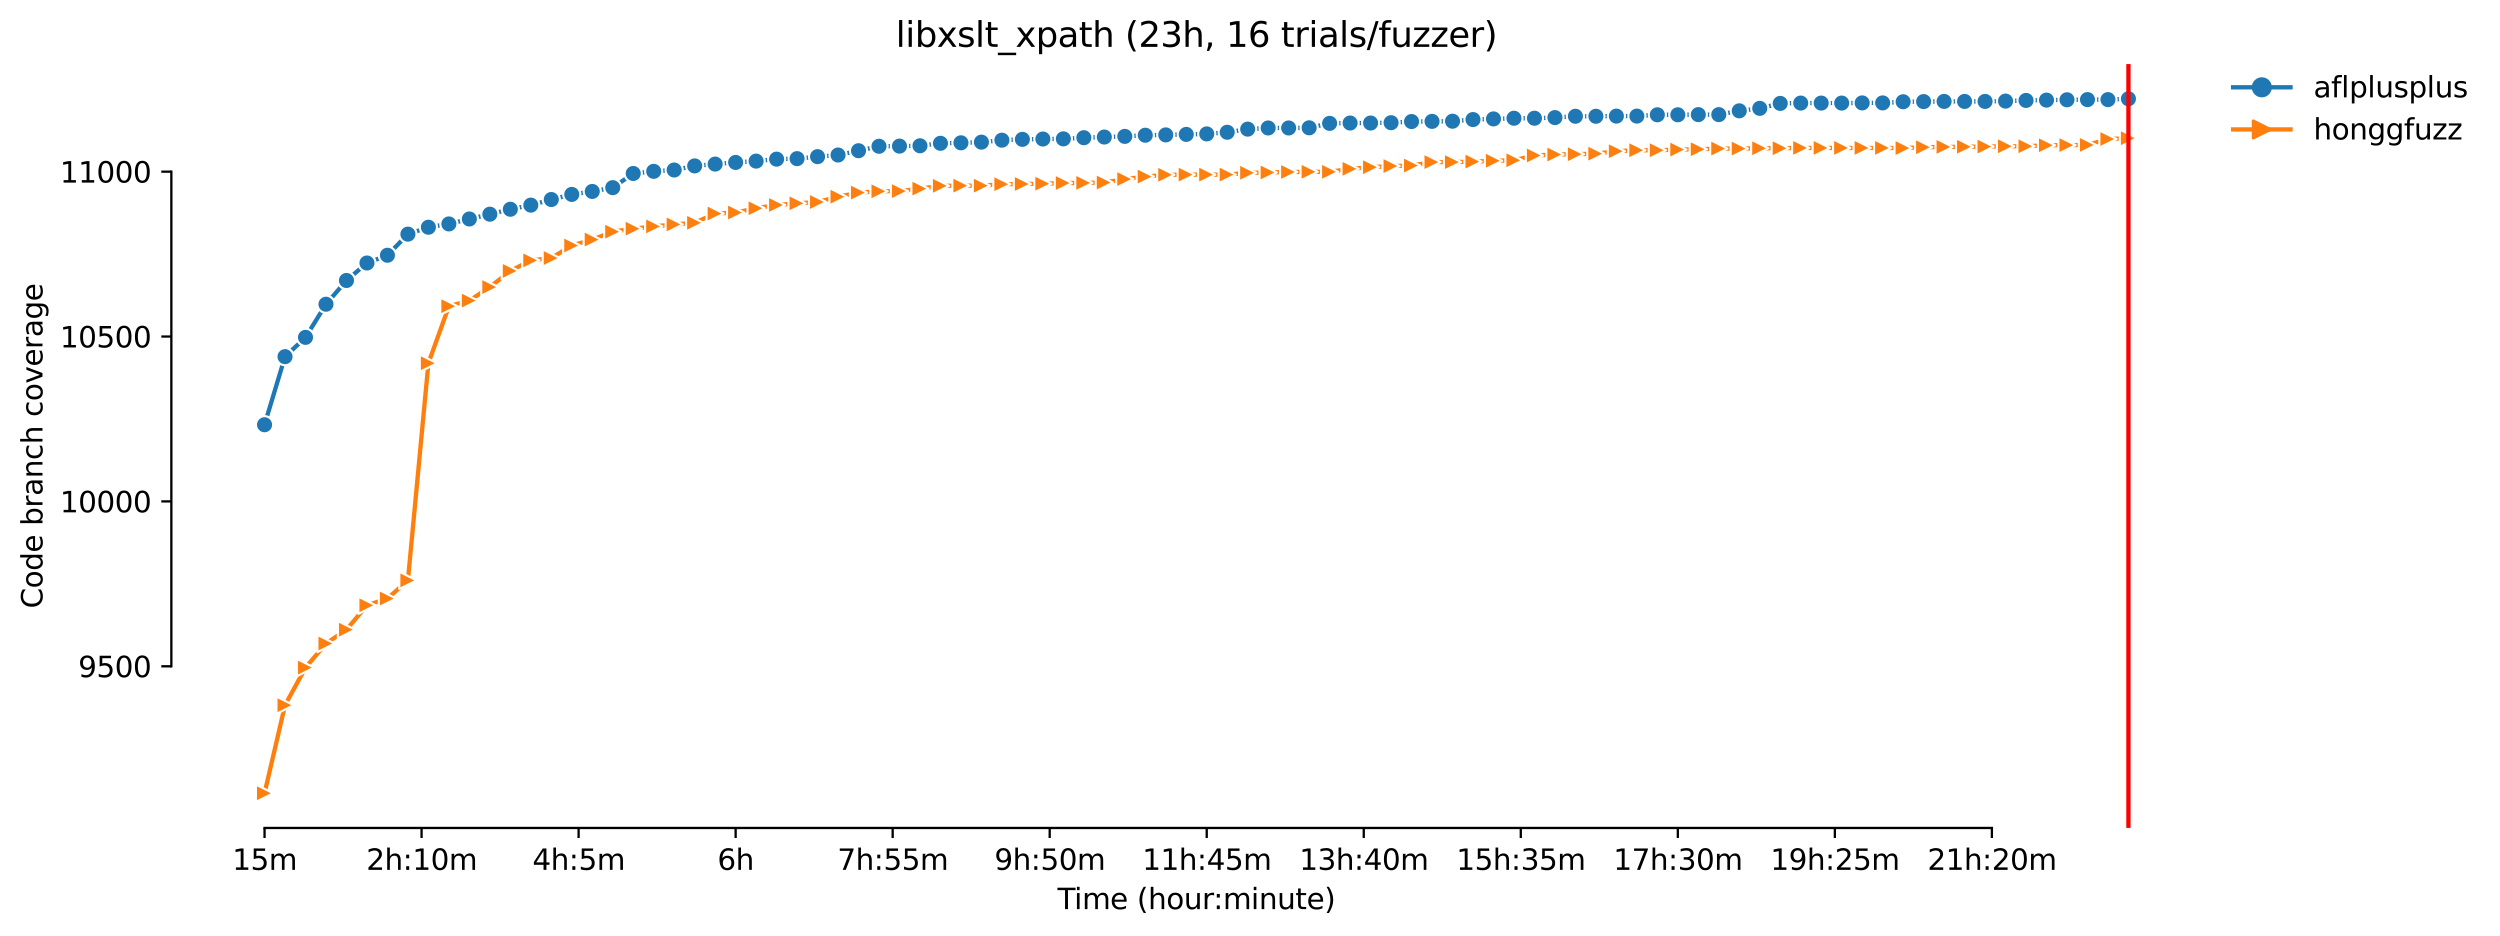 <?xml version="1.0" encoding="utf-8" standalone="no"?>
<!DOCTYPE svg PUBLIC "-//W3C//DTD SVG 1.1//EN"
  "http://www.w3.org/Graphics/SVG/1.1/DTD/svg11.dtd">
<svg xmlns:xlink="http://www.w3.org/1999/xlink" width="870.904pt" height="325.986pt" viewBox="0 0 870.904 325.986" xmlns="http://www.w3.org/2000/svg" version="1.1">
 <defs>
  <style type="text/css">*{stroke-linejoin: round; stroke-linecap: butt}</style>
 </defs>
 <g id="figure_1">
  <g id="patch_1">
   <path d="M 0 325.986 
L 870.904 325.986 
L 870.904 0 
L 0 0 
z
" style="fill: #ffffff"/>
  </g>
  <g id="axes_1">
   <g id="patch_2">
    <path d="M 59.691 288.43 
L 773.931 288.43 
L 773.931 22.318 
L 59.691 22.318 
z
" style="fill: #ffffff"/>
   </g>
   <g id="matplotlib.axis_1">
    <g id="xtick_1">
     <g id="line2d_1">
      <defs>
       <path id="m140bc5df0c" d="M 0 0 
L 0 3.5 
" style="stroke: #000000; stroke-width: 0.8"/>
      </defs>
      <g>
       <use xlink:href="#m140bc5df0c" x="92.156" y="288.43" style="stroke: #000000; stroke-width: 0.8"/>
      </g>
     </g>
     <g id="text_1">
      <!-- 15m -->
      <g transform="translate(80.923 303.029)scale(0.1 -0.1)">
       <defs>
        <path id="DejaVuSans-31" d="M 794 531 
L 1825 531 
L 1825 4091 
L 703 3866 
L 703 4441 
L 1819 4666 
L 2450 4666 
L 2450 531 
L 3481 531 
L 3481 0 
L 794 0 
L 794 531 
z
" transform="scale(0.016)"/>
        <path id="DejaVuSans-35" d="M 691 4666 
L 3169 4666 
L 3169 4134 
L 1269 4134 
L 1269 2991 
Q 1406 3038 1543 3061 
Q 1681 3084 1819 3084 
Q 2600 3084 3056 2656 
Q 3513 2228 3513 1497 
Q 3513 744 3044 326 
Q 2575 -91 1722 -91 
Q 1428 -91 1123 -41 
Q 819 9 494 109 
L 494 744 
Q 775 591 1075 516 
Q 1375 441 1709 441 
Q 2250 441 2565 725 
Q 2881 1009 2881 1497 
Q 2881 1984 2565 2268 
Q 2250 2553 1709 2553 
Q 1456 2553 1204 2497 
Q 953 2441 691 2322 
L 691 4666 
z
" transform="scale(0.016)"/>
        <path id="DejaVuSans-6d" d="M 3328 2828 
Q 3544 3216 3844 3400 
Q 4144 3584 4550 3584 
Q 5097 3584 5394 3201 
Q 5691 2819 5691 2113 
L 5691 0 
L 5113 0 
L 5113 2094 
Q 5113 2597 4934 2840 
Q 4756 3084 4391 3084 
Q 3944 3084 3684 2787 
Q 3425 2491 3425 1978 
L 3425 0 
L 2847 0 
L 2847 2094 
Q 2847 2600 2669 2842 
Q 2491 3084 2119 3084 
Q 1678 3084 1418 2786 
Q 1159 2488 1159 1978 
L 1159 0 
L 581 0 
L 581 3500 
L 1159 3500 
L 1159 2956 
Q 1356 3278 1631 3431 
Q 1906 3584 2284 3584 
Q 2666 3584 2933 3390 
Q 3200 3197 3328 2828 
z
" transform="scale(0.016)"/>
       </defs>
       <use xlink:href="#DejaVuSans-31"/>
       <use xlink:href="#DejaVuSans-35" x="63.623"/>
       <use xlink:href="#DejaVuSans-6d" x="127.246"/>
      </g>
     </g>
    </g>
    <g id="xtick_2">
     <g id="line2d_2">
      <g>
       <use xlink:href="#m140bc5df0c" x="146.86" y="288.43" style="stroke: #000000; stroke-width: 0.8"/>
      </g>
     </g>
     <g id="text_2">
      <!-- 2h:10m -->
      <g transform="translate(127.593 303.029)scale(0.1 -0.1)">
       <defs>
        <path id="DejaVuSans-32" d="M 1228 531 
L 3431 531 
L 3431 0 
L 469 0 
L 469 531 
Q 828 903 1448 1529 
Q 2069 2156 2228 2338 
Q 2531 2678 2651 2914 
Q 2772 3150 2772 3378 
Q 2772 3750 2511 3984 
Q 2250 4219 1831 4219 
Q 1534 4219 1204 4116 
Q 875 4013 500 3803 
L 500 4441 
Q 881 4594 1212 4672 
Q 1544 4750 1819 4750 
Q 2544 4750 2975 4387 
Q 3406 4025 3406 3419 
Q 3406 3131 3298 2873 
Q 3191 2616 2906 2266 
Q 2828 2175 2409 1742 
Q 1991 1309 1228 531 
z
" transform="scale(0.016)"/>
        <path id="DejaVuSans-68" d="M 3513 2113 
L 3513 0 
L 2938 0 
L 2938 2094 
Q 2938 2591 2744 2837 
Q 2550 3084 2163 3084 
Q 1697 3084 1428 2787 
Q 1159 2491 1159 1978 
L 1159 0 
L 581 0 
L 581 4863 
L 1159 4863 
L 1159 2956 
Q 1366 3272 1645 3428 
Q 1925 3584 2291 3584 
Q 2894 3584 3203 3211 
Q 3513 2838 3513 2113 
z
" transform="scale(0.016)"/>
        <path id="DejaVuSans-3a" d="M 750 794 
L 1409 794 
L 1409 0 
L 750 0 
L 750 794 
z
M 750 3309 
L 1409 3309 
L 1409 2516 
L 750 2516 
L 750 3309 
z
" transform="scale(0.016)"/>
        <path id="DejaVuSans-30" d="M 2034 4250 
Q 1547 4250 1301 3770 
Q 1056 3291 1056 2328 
Q 1056 1369 1301 889 
Q 1547 409 2034 409 
Q 2525 409 2770 889 
Q 3016 1369 3016 2328 
Q 3016 3291 2770 3770 
Q 2525 4250 2034 4250 
z
M 2034 4750 
Q 2819 4750 3233 4129 
Q 3647 3509 3647 2328 
Q 3647 1150 3233 529 
Q 2819 -91 2034 -91 
Q 1250 -91 836 529 
Q 422 1150 422 2328 
Q 422 3509 836 4129 
Q 1250 4750 2034 4750 
z
" transform="scale(0.016)"/>
       </defs>
       <use xlink:href="#DejaVuSans-32"/>
       <use xlink:href="#DejaVuSans-68" x="63.623"/>
       <use xlink:href="#DejaVuSans-3a" x="127.002"/>
       <use xlink:href="#DejaVuSans-31" x="160.693"/>
       <use xlink:href="#DejaVuSans-30" x="224.316"/>
       <use xlink:href="#DejaVuSans-6d" x="287.939"/>
      </g>
     </g>
    </g>
    <g id="xtick_3">
     <g id="line2d_3">
      <g>
       <use xlink:href="#m140bc5df0c" x="201.563" y="288.43" style="stroke: #000000; stroke-width: 0.8"/>
      </g>
     </g>
     <g id="text_3">
      <!-- 4h:5m -->
      <g transform="translate(185.478 303.029)scale(0.1 -0.1)">
       <defs>
        <path id="DejaVuSans-34" d="M 2419 4116 
L 825 1625 
L 2419 1625 
L 2419 4116 
z
M 2253 4666 
L 3047 4666 
L 3047 1625 
L 3713 1625 
L 3713 1100 
L 3047 1100 
L 3047 0 
L 2419 0 
L 2419 1100 
L 313 1100 
L 313 1709 
L 2253 4666 
z
" transform="scale(0.016)"/>
       </defs>
       <use xlink:href="#DejaVuSans-34"/>
       <use xlink:href="#DejaVuSans-68" x="63.623"/>
       <use xlink:href="#DejaVuSans-3a" x="127.002"/>
       <use xlink:href="#DejaVuSans-35" x="160.693"/>
       <use xlink:href="#DejaVuSans-6d" x="224.316"/>
      </g>
     </g>
    </g>
    <g id="xtick_4">
     <g id="line2d_4">
      <g>
       <use xlink:href="#m140bc5df0c" x="256.267" y="288.43" style="stroke: #000000; stroke-width: 0.8"/>
      </g>
     </g>
     <g id="text_4">
      <!-- 6h -->
      <g transform="translate(249.917 303.029)scale(0.1 -0.1)">
       <defs>
        <path id="DejaVuSans-36" d="M 2113 2584 
Q 1688 2584 1439 2293 
Q 1191 2003 1191 1497 
Q 1191 994 1439 701 
Q 1688 409 2113 409 
Q 2538 409 2786 701 
Q 3034 994 3034 1497 
Q 3034 2003 2786 2293 
Q 2538 2584 2113 2584 
z
M 3366 4563 
L 3366 3988 
Q 3128 4100 2886 4159 
Q 2644 4219 2406 4219 
Q 1781 4219 1451 3797 
Q 1122 3375 1075 2522 
Q 1259 2794 1537 2939 
Q 1816 3084 2150 3084 
Q 2853 3084 3261 2657 
Q 3669 2231 3669 1497 
Q 3669 778 3244 343 
Q 2819 -91 2113 -91 
Q 1303 -91 875 529 
Q 447 1150 447 2328 
Q 447 3434 972 4092 
Q 1497 4750 2381 4750 
Q 2619 4750 2861 4703 
Q 3103 4656 3366 4563 
z
" transform="scale(0.016)"/>
       </defs>
       <use xlink:href="#DejaVuSans-36"/>
       <use xlink:href="#DejaVuSans-68" x="63.623"/>
      </g>
     </g>
    </g>
    <g id="xtick_5">
     <g id="line2d_5">
      <g>
       <use xlink:href="#m140bc5df0c" x="310.971" y="288.43" style="stroke: #000000; stroke-width: 0.8"/>
      </g>
     </g>
     <g id="text_5">
      <!-- 7h:55m -->
      <g transform="translate(291.704 303.029)scale(0.1 -0.1)">
       <defs>
        <path id="DejaVuSans-37" d="M 525 4666 
L 3525 4666 
L 3525 4397 
L 1831 0 
L 1172 0 
L 2766 4134 
L 525 4134 
L 525 4666 
z
" transform="scale(0.016)"/>
       </defs>
       <use xlink:href="#DejaVuSans-37"/>
       <use xlink:href="#DejaVuSans-68" x="63.623"/>
       <use xlink:href="#DejaVuSans-3a" x="127.002"/>
       <use xlink:href="#DejaVuSans-35" x="160.693"/>
       <use xlink:href="#DejaVuSans-35" x="224.316"/>
       <use xlink:href="#DejaVuSans-6d" x="287.939"/>
      </g>
     </g>
    </g>
    <g id="xtick_6">
     <g id="line2d_6">
      <g>
       <use xlink:href="#m140bc5df0c" x="365.675" y="288.43" style="stroke: #000000; stroke-width: 0.8"/>
      </g>
     </g>
     <g id="text_6">
      <!-- 9h:50m -->
      <g transform="translate(346.407 303.029)scale(0.1 -0.1)">
       <defs>
        <path id="DejaVuSans-39" d="M 703 97 
L 703 672 
Q 941 559 1184 500 
Q 1428 441 1663 441 
Q 2288 441 2617 861 
Q 2947 1281 2994 2138 
Q 2813 1869 2534 1725 
Q 2256 1581 1919 1581 
Q 1219 1581 811 2004 
Q 403 2428 403 3163 
Q 403 3881 828 4315 
Q 1253 4750 1959 4750 
Q 2769 4750 3195 4129 
Q 3622 3509 3622 2328 
Q 3622 1225 3098 567 
Q 2575 -91 1691 -91 
Q 1453 -91 1209 -44 
Q 966 3 703 97 
z
M 1959 2075 
Q 2384 2075 2632 2365 
Q 2881 2656 2881 3163 
Q 2881 3666 2632 3958 
Q 2384 4250 1959 4250 
Q 1534 4250 1286 3958 
Q 1038 3666 1038 3163 
Q 1038 2656 1286 2365 
Q 1534 2075 1959 2075 
z
" transform="scale(0.016)"/>
       </defs>
       <use xlink:href="#DejaVuSans-39"/>
       <use xlink:href="#DejaVuSans-68" x="63.623"/>
       <use xlink:href="#DejaVuSans-3a" x="127.002"/>
       <use xlink:href="#DejaVuSans-35" x="160.693"/>
       <use xlink:href="#DejaVuSans-30" x="224.316"/>
       <use xlink:href="#DejaVuSans-6d" x="287.939"/>
      </g>
     </g>
    </g>
    <g id="xtick_7">
     <g id="line2d_7">
      <g>
       <use xlink:href="#m140bc5df0c" x="420.378" y="288.43" style="stroke: #000000; stroke-width: 0.8"/>
      </g>
     </g>
     <g id="text_7">
      <!-- 11h:45m -->
      <g transform="translate(397.93 303.029)scale(0.1 -0.1)">
       <use xlink:href="#DejaVuSans-31"/>
       <use xlink:href="#DejaVuSans-31" x="63.623"/>
       <use xlink:href="#DejaVuSans-68" x="127.246"/>
       <use xlink:href="#DejaVuSans-3a" x="190.625"/>
       <use xlink:href="#DejaVuSans-34" x="224.316"/>
       <use xlink:href="#DejaVuSans-35" x="287.939"/>
       <use xlink:href="#DejaVuSans-6d" x="351.562"/>
      </g>
     </g>
    </g>
    <g id="xtick_8">
     <g id="line2d_8">
      <g>
       <use xlink:href="#m140bc5df0c" x="475.082" y="288.43" style="stroke: #000000; stroke-width: 0.8"/>
      </g>
     </g>
     <g id="text_8">
      <!-- 13h:40m -->
      <g transform="translate(452.634 303.029)scale(0.1 -0.1)">
       <defs>
        <path id="DejaVuSans-33" d="M 2597 2516 
Q 3050 2419 3304 2112 
Q 3559 1806 3559 1356 
Q 3559 666 3084 287 
Q 2609 -91 1734 -91 
Q 1441 -91 1130 -33 
Q 819 25 488 141 
L 488 750 
Q 750 597 1062 519 
Q 1375 441 1716 441 
Q 2309 441 2620 675 
Q 2931 909 2931 1356 
Q 2931 1769 2642 2001 
Q 2353 2234 1838 2234 
L 1294 2234 
L 1294 2753 
L 1863 2753 
Q 2328 2753 2575 2939 
Q 2822 3125 2822 3475 
Q 2822 3834 2567 4026 
Q 2313 4219 1838 4219 
Q 1578 4219 1281 4162 
Q 984 4106 628 3988 
L 628 4550 
Q 988 4650 1302 4700 
Q 1616 4750 1894 4750 
Q 2613 4750 3031 4423 
Q 3450 4097 3450 3541 
Q 3450 3153 3228 2886 
Q 3006 2619 2597 2516 
z
" transform="scale(0.016)"/>
       </defs>
       <use xlink:href="#DejaVuSans-31"/>
       <use xlink:href="#DejaVuSans-33" x="63.623"/>
       <use xlink:href="#DejaVuSans-68" x="127.246"/>
       <use xlink:href="#DejaVuSans-3a" x="190.625"/>
       <use xlink:href="#DejaVuSans-34" x="224.316"/>
       <use xlink:href="#DejaVuSans-30" x="287.939"/>
       <use xlink:href="#DejaVuSans-6d" x="351.562"/>
      </g>
     </g>
    </g>
    <g id="xtick_9">
     <g id="line2d_9">
      <g>
       <use xlink:href="#m140bc5df0c" x="529.786" y="288.43" style="stroke: #000000; stroke-width: 0.8"/>
      </g>
     </g>
     <g id="text_9">
      <!-- 15h:35m -->
      <g transform="translate(507.337 303.029)scale(0.1 -0.1)">
       <use xlink:href="#DejaVuSans-31"/>
       <use xlink:href="#DejaVuSans-35" x="63.623"/>
       <use xlink:href="#DejaVuSans-68" x="127.246"/>
       <use xlink:href="#DejaVuSans-3a" x="190.625"/>
       <use xlink:href="#DejaVuSans-33" x="224.316"/>
       <use xlink:href="#DejaVuSans-35" x="287.939"/>
       <use xlink:href="#DejaVuSans-6d" x="351.562"/>
      </g>
     </g>
    </g>
    <g id="xtick_10">
     <g id="line2d_10">
      <g>
       <use xlink:href="#m140bc5df0c" x="584.489" y="288.43" style="stroke: #000000; stroke-width: 0.8"/>
      </g>
     </g>
     <g id="text_10">
      <!-- 17h:30m -->
      <g transform="translate(562.041 303.029)scale(0.1 -0.1)">
       <use xlink:href="#DejaVuSans-31"/>
       <use xlink:href="#DejaVuSans-37" x="63.623"/>
       <use xlink:href="#DejaVuSans-68" x="127.246"/>
       <use xlink:href="#DejaVuSans-3a" x="190.625"/>
       <use xlink:href="#DejaVuSans-33" x="224.316"/>
       <use xlink:href="#DejaVuSans-30" x="287.939"/>
       <use xlink:href="#DejaVuSans-6d" x="351.562"/>
      </g>
     </g>
    </g>
    <g id="xtick_11">
     <g id="line2d_11">
      <g>
       <use xlink:href="#m140bc5df0c" x="639.193" y="288.43" style="stroke: #000000; stroke-width: 0.8"/>
      </g>
     </g>
     <g id="text_11">
      <!-- 19h:25m -->
      <g transform="translate(616.745 303.029)scale(0.1 -0.1)">
       <use xlink:href="#DejaVuSans-31"/>
       <use xlink:href="#DejaVuSans-39" x="63.623"/>
       <use xlink:href="#DejaVuSans-68" x="127.246"/>
       <use xlink:href="#DejaVuSans-3a" x="190.625"/>
       <use xlink:href="#DejaVuSans-32" x="224.316"/>
       <use xlink:href="#DejaVuSans-35" x="287.939"/>
       <use xlink:href="#DejaVuSans-6d" x="351.562"/>
      </g>
     </g>
    </g>
    <g id="xtick_12">
     <g id="line2d_12">
      <g>
       <use xlink:href="#m140bc5df0c" x="693.897" y="288.43" style="stroke: #000000; stroke-width: 0.8"/>
      </g>
     </g>
     <g id="text_12">
      <!-- 21h:20m -->
      <g transform="translate(671.448 303.029)scale(0.1 -0.1)">
       <use xlink:href="#DejaVuSans-32"/>
       <use xlink:href="#DejaVuSans-31" x="63.623"/>
       <use xlink:href="#DejaVuSans-68" x="127.246"/>
       <use xlink:href="#DejaVuSans-3a" x="190.625"/>
       <use xlink:href="#DejaVuSans-32" x="224.316"/>
       <use xlink:href="#DejaVuSans-30" x="287.939"/>
       <use xlink:href="#DejaVuSans-6d" x="351.562"/>
      </g>
     </g>
    </g>
    <g id="text_13">
     <!-- Time (hour:minute) -->
     <g transform="translate(368.404 316.707)scale(0.1 -0.1)">
      <defs>
       <path id="DejaVuSans-54" d="M -19 4666 
L 3928 4666 
L 3928 4134 
L 2272 4134 
L 2272 0 
L 1638 0 
L 1638 4134 
L -19 4134 
L -19 4666 
z
" transform="scale(0.016)"/>
       <path id="DejaVuSans-69" d="M 603 3500 
L 1178 3500 
L 1178 0 
L 603 0 
L 603 3500 
z
M 603 4863 
L 1178 4863 
L 1178 4134 
L 603 4134 
L 603 4863 
z
" transform="scale(0.016)"/>
       <path id="DejaVuSans-65" d="M 3597 1894 
L 3597 1613 
L 953 1613 
Q 991 1019 1311 708 
Q 1631 397 2203 397 
Q 2534 397 2845 478 
Q 3156 559 3463 722 
L 3463 178 
Q 3153 47 2828 -22 
Q 2503 -91 2169 -91 
Q 1331 -91 842 396 
Q 353 884 353 1716 
Q 353 2575 817 3079 
Q 1281 3584 2069 3584 
Q 2775 3584 3186 3129 
Q 3597 2675 3597 1894 
z
M 3022 2063 
Q 3016 2534 2758 2815 
Q 2500 3097 2075 3097 
Q 1594 3097 1305 2825 
Q 1016 2553 972 2059 
L 3022 2063 
z
" transform="scale(0.016)"/>
       <path id="DejaVuSans-20" transform="scale(0.016)"/>
       <path id="DejaVuSans-28" d="M 1984 4856 
Q 1566 4138 1362 3434 
Q 1159 2731 1159 2009 
Q 1159 1288 1364 580 
Q 1569 -128 1984 -844 
L 1484 -844 
Q 1016 -109 783 600 
Q 550 1309 550 2009 
Q 550 2706 781 3412 
Q 1013 4119 1484 4856 
L 1984 4856 
z
" transform="scale(0.016)"/>
       <path id="DejaVuSans-6f" d="M 1959 3097 
Q 1497 3097 1228 2736 
Q 959 2375 959 1747 
Q 959 1119 1226 758 
Q 1494 397 1959 397 
Q 2419 397 2687 759 
Q 2956 1122 2956 1747 
Q 2956 2369 2687 2733 
Q 2419 3097 1959 3097 
z
M 1959 3584 
Q 2709 3584 3137 3096 
Q 3566 2609 3566 1747 
Q 3566 888 3137 398 
Q 2709 -91 1959 -91 
Q 1206 -91 779 398 
Q 353 888 353 1747 
Q 353 2609 779 3096 
Q 1206 3584 1959 3584 
z
" transform="scale(0.016)"/>
       <path id="DejaVuSans-75" d="M 544 1381 
L 544 3500 
L 1119 3500 
L 1119 1403 
Q 1119 906 1312 657 
Q 1506 409 1894 409 
Q 2359 409 2629 706 
Q 2900 1003 2900 1516 
L 2900 3500 
L 3475 3500 
L 3475 0 
L 2900 0 
L 2900 538 
Q 2691 219 2414 64 
Q 2138 -91 1772 -91 
Q 1169 -91 856 284 
Q 544 659 544 1381 
z
M 1991 3584 
L 1991 3584 
z
" transform="scale(0.016)"/>
       <path id="DejaVuSans-72" d="M 2631 2963 
Q 2534 3019 2420 3045 
Q 2306 3072 2169 3072 
Q 1681 3072 1420 2755 
Q 1159 2438 1159 1844 
L 1159 0 
L 581 0 
L 581 3500 
L 1159 3500 
L 1159 2956 
Q 1341 3275 1631 3429 
Q 1922 3584 2338 3584 
Q 2397 3584 2469 3576 
Q 2541 3569 2628 3553 
L 2631 2963 
z
" transform="scale(0.016)"/>
       <path id="DejaVuSans-6e" d="M 3513 2113 
L 3513 0 
L 2938 0 
L 2938 2094 
Q 2938 2591 2744 2837 
Q 2550 3084 2163 3084 
Q 1697 3084 1428 2787 
Q 1159 2491 1159 1978 
L 1159 0 
L 581 0 
L 581 3500 
L 1159 3500 
L 1159 2956 
Q 1366 3272 1645 3428 
Q 1925 3584 2291 3584 
Q 2894 3584 3203 3211 
Q 3513 2838 3513 2113 
z
" transform="scale(0.016)"/>
       <path id="DejaVuSans-74" d="M 1172 4494 
L 1172 3500 
L 2356 3500 
L 2356 3053 
L 1172 3053 
L 1172 1153 
Q 1172 725 1289 603 
Q 1406 481 1766 481 
L 2356 481 
L 2356 0 
L 1766 0 
Q 1100 0 847 248 
Q 594 497 594 1153 
L 594 3053 
L 172 3053 
L 172 3500 
L 594 3500 
L 594 4494 
L 1172 4494 
z
" transform="scale(0.016)"/>
       <path id="DejaVuSans-29" d="M 513 4856 
L 1013 4856 
Q 1481 4119 1714 3412 
Q 1947 2706 1947 2009 
Q 1947 1309 1714 600 
Q 1481 -109 1013 -844 
L 513 -844 
Q 928 -128 1133 580 
Q 1338 1288 1338 2009 
Q 1338 2731 1133 3434 
Q 928 4138 513 4856 
z
" transform="scale(0.016)"/>
      </defs>
      <use xlink:href="#DejaVuSans-54"/>
      <use xlink:href="#DejaVuSans-69" x="57.959"/>
      <use xlink:href="#DejaVuSans-6d" x="85.742"/>
      <use xlink:href="#DejaVuSans-65" x="183.154"/>
      <use xlink:href="#DejaVuSans-20" x="244.678"/>
      <use xlink:href="#DejaVuSans-28" x="276.465"/>
      <use xlink:href="#DejaVuSans-68" x="315.479"/>
      <use xlink:href="#DejaVuSans-6f" x="378.857"/>
      <use xlink:href="#DejaVuSans-75" x="440.039"/>
      <use xlink:href="#DejaVuSans-72" x="503.418"/>
      <use xlink:href="#DejaVuSans-3a" x="542.781"/>
      <use xlink:href="#DejaVuSans-6d" x="576.473"/>
      <use xlink:href="#DejaVuSans-69" x="673.885"/>
      <use xlink:href="#DejaVuSans-6e" x="701.668"/>
      <use xlink:href="#DejaVuSans-75" x="765.047"/>
      <use xlink:href="#DejaVuSans-74" x="828.426"/>
      <use xlink:href="#DejaVuSans-65" x="867.635"/>
      <use xlink:href="#DejaVuSans-29" x="929.158"/>
     </g>
    </g>
   </g>
   <g id="matplotlib.axis_2">
    <g id="ytick_1">
     <g id="line2d_13">
      <defs>
       <path id="m5392ddf187" d="M 0 0 
L -3.5 0 
" style="stroke: #000000; stroke-width: 0.8"/>
      </defs>
      <g>
       <use xlink:href="#m5392ddf187" x="59.691" y="232.108" style="stroke: #000000; stroke-width: 0.8"/>
      </g>
     </g>
     <g id="text_14">
      <!-- 9500 -->
      <g transform="translate(27.241 235.908)scale(0.1 -0.1)">
       <use xlink:href="#DejaVuSans-39"/>
       <use xlink:href="#DejaVuSans-35" x="63.623"/>
       <use xlink:href="#DejaVuSans-30" x="127.246"/>
       <use xlink:href="#DejaVuSans-30" x="190.869"/>
      </g>
     </g>
    </g>
    <g id="ytick_2">
     <g id="line2d_14">
      <g>
       <use xlink:href="#m5392ddf187" x="59.691" y="174.673" style="stroke: #000000; stroke-width: 0.8"/>
      </g>
     </g>
     <g id="text_15">
      <!-- 10000 -->
      <g transform="translate(20.878 178.472)scale(0.1 -0.1)">
       <use xlink:href="#DejaVuSans-31"/>
       <use xlink:href="#DejaVuSans-30" x="63.623"/>
       <use xlink:href="#DejaVuSans-30" x="127.246"/>
       <use xlink:href="#DejaVuSans-30" x="190.869"/>
       <use xlink:href="#DejaVuSans-30" x="254.492"/>
      </g>
     </g>
    </g>
    <g id="ytick_3">
     <g id="line2d_15">
      <g>
       <use xlink:href="#m5392ddf187" x="59.691" y="117.237" style="stroke: #000000; stroke-width: 0.8"/>
      </g>
     </g>
     <g id="text_16">
      <!-- 10500 -->
      <g transform="translate(20.878 121.036)scale(0.1 -0.1)">
       <use xlink:href="#DejaVuSans-31"/>
       <use xlink:href="#DejaVuSans-30" x="63.623"/>
       <use xlink:href="#DejaVuSans-35" x="127.246"/>
       <use xlink:href="#DejaVuSans-30" x="190.869"/>
       <use xlink:href="#DejaVuSans-30" x="254.492"/>
      </g>
     </g>
    </g>
    <g id="ytick_4">
     <g id="line2d_16">
      <g>
       <use xlink:href="#m5392ddf187" x="59.691" y="59.801" style="stroke: #000000; stroke-width: 0.8"/>
      </g>
     </g>
     <g id="text_17">
      <!-- 11000 -->
      <g transform="translate(20.878 63.6)scale(0.1 -0.1)">
       <use xlink:href="#DejaVuSans-31"/>
       <use xlink:href="#DejaVuSans-31" x="63.623"/>
       <use xlink:href="#DejaVuSans-30" x="127.246"/>
       <use xlink:href="#DejaVuSans-30" x="190.869"/>
       <use xlink:href="#DejaVuSans-30" x="254.492"/>
      </g>
     </g>
    </g>
    <g id="text_18">
     <!-- Code branch coverage -->
     <g transform="translate(14.798 211.949)rotate(-90)scale(0.1 -0.1)">
      <defs>
       <path id="DejaVuSans-43" d="M 4122 4306 
L 4122 3641 
Q 3803 3938 3442 4084 
Q 3081 4231 2675 4231 
Q 1875 4231 1450 3742 
Q 1025 3253 1025 2328 
Q 1025 1406 1450 917 
Q 1875 428 2675 428 
Q 3081 428 3442 575 
Q 3803 722 4122 1019 
L 4122 359 
Q 3791 134 3420 21 
Q 3050 -91 2638 -91 
Q 1578 -91 968 557 
Q 359 1206 359 2328 
Q 359 3453 968 4101 
Q 1578 4750 2638 4750 
Q 3056 4750 3426 4639 
Q 3797 4528 4122 4306 
z
" transform="scale(0.016)"/>
       <path id="DejaVuSans-64" d="M 2906 2969 
L 2906 4863 
L 3481 4863 
L 3481 0 
L 2906 0 
L 2906 525 
Q 2725 213 2448 61 
Q 2172 -91 1784 -91 
Q 1150 -91 751 415 
Q 353 922 353 1747 
Q 353 2572 751 3078 
Q 1150 3584 1784 3584 
Q 2172 3584 2448 3432 
Q 2725 3281 2906 2969 
z
M 947 1747 
Q 947 1113 1208 752 
Q 1469 391 1925 391 
Q 2381 391 2643 752 
Q 2906 1113 2906 1747 
Q 2906 2381 2643 2742 
Q 2381 3103 1925 3103 
Q 1469 3103 1208 2742 
Q 947 2381 947 1747 
z
" transform="scale(0.016)"/>
       <path id="DejaVuSans-62" d="M 3116 1747 
Q 3116 2381 2855 2742 
Q 2594 3103 2138 3103 
Q 1681 3103 1420 2742 
Q 1159 2381 1159 1747 
Q 1159 1113 1420 752 
Q 1681 391 2138 391 
Q 2594 391 2855 752 
Q 3116 1113 3116 1747 
z
M 1159 2969 
Q 1341 3281 1617 3432 
Q 1894 3584 2278 3584 
Q 2916 3584 3314 3078 
Q 3713 2572 3713 1747 
Q 3713 922 3314 415 
Q 2916 -91 2278 -91 
Q 1894 -91 1617 61 
Q 1341 213 1159 525 
L 1159 0 
L 581 0 
L 581 4863 
L 1159 4863 
L 1159 2969 
z
" transform="scale(0.016)"/>
       <path id="DejaVuSans-61" d="M 2194 1759 
Q 1497 1759 1228 1600 
Q 959 1441 959 1056 
Q 959 750 1161 570 
Q 1363 391 1709 391 
Q 2188 391 2477 730 
Q 2766 1069 2766 1631 
L 2766 1759 
L 2194 1759 
z
M 3341 1997 
L 3341 0 
L 2766 0 
L 2766 531 
Q 2569 213 2275 61 
Q 1981 -91 1556 -91 
Q 1019 -91 701 211 
Q 384 513 384 1019 
Q 384 1609 779 1909 
Q 1175 2209 1959 2209 
L 2766 2209 
L 2766 2266 
Q 2766 2663 2505 2880 
Q 2244 3097 1772 3097 
Q 1472 3097 1187 3025 
Q 903 2953 641 2809 
L 641 3341 
Q 956 3463 1253 3523 
Q 1550 3584 1831 3584 
Q 2591 3584 2966 3190 
Q 3341 2797 3341 1997 
z
" transform="scale(0.016)"/>
       <path id="DejaVuSans-63" d="M 3122 3366 
L 3122 2828 
Q 2878 2963 2633 3030 
Q 2388 3097 2138 3097 
Q 1578 3097 1268 2742 
Q 959 2388 959 1747 
Q 959 1106 1268 751 
Q 1578 397 2138 397 
Q 2388 397 2633 464 
Q 2878 531 3122 666 
L 3122 134 
Q 2881 22 2623 -34 
Q 2366 -91 2075 -91 
Q 1284 -91 818 406 
Q 353 903 353 1747 
Q 353 2603 823 3093 
Q 1294 3584 2113 3584 
Q 2378 3584 2631 3529 
Q 2884 3475 3122 3366 
z
" transform="scale(0.016)"/>
       <path id="DejaVuSans-76" d="M 191 3500 
L 800 3500 
L 1894 563 
L 2988 3500 
L 3597 3500 
L 2284 0 
L 1503 0 
L 191 3500 
z
" transform="scale(0.016)"/>
       <path id="DejaVuSans-67" d="M 2906 1791 
Q 2906 2416 2648 2759 
Q 2391 3103 1925 3103 
Q 1463 3103 1205 2759 
Q 947 2416 947 1791 
Q 947 1169 1205 825 
Q 1463 481 1925 481 
Q 2391 481 2648 825 
Q 2906 1169 2906 1791 
z
M 3481 434 
Q 3481 -459 3084 -895 
Q 2688 -1331 1869 -1331 
Q 1566 -1331 1297 -1286 
Q 1028 -1241 775 -1147 
L 775 -588 
Q 1028 -725 1275 -790 
Q 1522 -856 1778 -856 
Q 2344 -856 2625 -561 
Q 2906 -266 2906 331 
L 2906 616 
Q 2728 306 2450 153 
Q 2172 0 1784 0 
Q 1141 0 747 490 
Q 353 981 353 1791 
Q 353 2603 747 3093 
Q 1141 3584 1784 3584 
Q 2172 3584 2450 3431 
Q 2728 3278 2906 2969 
L 2906 3500 
L 3481 3500 
L 3481 434 
z
" transform="scale(0.016)"/>
      </defs>
      <use xlink:href="#DejaVuSans-43"/>
      <use xlink:href="#DejaVuSans-6f" x="69.824"/>
      <use xlink:href="#DejaVuSans-64" x="131.006"/>
      <use xlink:href="#DejaVuSans-65" x="194.482"/>
      <use xlink:href="#DejaVuSans-20" x="256.006"/>
      <use xlink:href="#DejaVuSans-62" x="287.793"/>
      <use xlink:href="#DejaVuSans-72" x="351.27"/>
      <use xlink:href="#DejaVuSans-61" x="392.383"/>
      <use xlink:href="#DejaVuSans-6e" x="453.662"/>
      <use xlink:href="#DejaVuSans-63" x="517.041"/>
      <use xlink:href="#DejaVuSans-68" x="572.021"/>
      <use xlink:href="#DejaVuSans-20" x="635.4"/>
      <use xlink:href="#DejaVuSans-63" x="667.188"/>
      <use xlink:href="#DejaVuSans-6f" x="722.168"/>
      <use xlink:href="#DejaVuSans-76" x="783.35"/>
      <use xlink:href="#DejaVuSans-65" x="842.529"/>
      <use xlink:href="#DejaVuSans-72" x="904.053"/>
      <use xlink:href="#DejaVuSans-61" x="945.166"/>
      <use xlink:href="#DejaVuSans-67" x="1006.445"/>
      <use xlink:href="#DejaVuSans-65" x="1069.922"/>
     </g>
    </g>
   </g>
   <g id="line2d_17">
    <path d="M 92.156 147.965 
L 99.291 124.244 
L 106.427 117.524 
L 113.562 105.979 
L 120.697 97.708 
L 127.832 91.62 
L 134.968 88.921 
L 142.103 81.569 
L 149.238 79.157 
L 156.373 78.008 
L 163.509 76.285 
L 170.644 74.619 
L 177.779 72.896 
L 184.915 71.46 
L 192.05 69.507 
L 199.185 67.727 
L 206.32 66.693 
L 213.456 65.372 
L 220.591 60.433 
L 227.726 59.686 
L 234.861 59.226 
L 241.997 57.791 
L 249.132 57.159 
L 256.267 56.584 
L 263.402 56.125 
L 270.538 55.436 
L 277.673 55.263 
L 284.808 54.574 
L 291.943 54 
L 299.079 52.506 
L 306.214 50.956 
L 313.349 50.898 
L 320.485 50.783 
L 327.62 49.922 
L 334.755 49.75 
L 341.89 49.52 
L 349.026 48.831 
L 356.161 48.543 
L 363.296 48.428 
L 370.431 48.371 
L 377.567 47.969 
L 384.702 47.739 
L 391.837 47.51 
L 398.972 47.107 
L 406.108 46.993 
L 413.243 46.82 
L 420.378 46.648 
L 427.514 46.074 
L 434.649 44.982 
L 441.784 44.58 
L 448.919 44.58 
L 456.055 44.523 
L 463.19 42.972 
L 470.325 42.857 
L 477.46 42.857 
L 484.596 42.742 
L 491.731 42.34 
L 498.866 42.283 
L 506.001 42.225 
L 513.137 41.651 
L 520.272 41.421 
L 527.407 41.192 
L 534.542 41.192 
L 541.678 40.962 
L 548.813 40.502 
L 555.948 40.502 
L 563.084 40.445 
L 570.219 40.445 
L 577.354 39.985 
L 584.489 39.985 
L 591.625 39.928 
L 598.76 39.928 
L 605.895 38.607 
L 613.03 37.745 
L 620.166 36.022 
L 627.301 35.907 
L 634.436 35.907 
L 641.571 35.907 
L 648.707 35.85 
L 655.842 35.85 
L 662.977 35.448 
L 670.113 35.391 
L 677.248 35.333 
L 684.383 35.333 
L 691.518 35.333 
L 698.654 35.218 
L 705.789 34.988 
L 712.924 34.874 
L 720.059 34.759 
L 727.195 34.701 
L 734.33 34.701 
L 741.465 34.414 
" clip-path="url(#pc9910ad170)" style="fill: none; stroke: #1f77b4; stroke-width: 1.5; stroke-linecap: square"/>
    <defs>
     <path id="m18256fa482" d="M 0 3 
C 0.796 3 1.559 2.684 2.121 2.121 
C 2.684 1.559 3 0.796 3 0 
C 3 -0.796 2.684 -1.559 2.121 -2.121 
C 1.559 -2.684 0.796 -3 0 -3 
C -0.796 -3 -1.559 -2.684 -2.121 -2.121 
C -2.684 -1.559 -3 -0.796 -3 0 
C -3 0.796 -2.684 1.559 -2.121 2.121 
C -1.559 2.684 -0.796 3 0 3 
z
" style="stroke: #ffffff; stroke-width: 0.75"/>
    </defs>
    <g clip-path="url(#pc9910ad170)">
     <use xlink:href="#m18256fa482" x="92.156" y="147.965" style="fill: #1f77b4; stroke: #ffffff; stroke-width: 0.75"/>
     <use xlink:href="#m18256fa482" x="99.291" y="124.244" style="fill: #1f77b4; stroke: #ffffff; stroke-width: 0.75"/>
     <use xlink:href="#m18256fa482" x="106.427" y="117.524" style="fill: #1f77b4; stroke: #ffffff; stroke-width: 0.75"/>
     <use xlink:href="#m18256fa482" x="113.562" y="105.979" style="fill: #1f77b4; stroke: #ffffff; stroke-width: 0.75"/>
     <use xlink:href="#m18256fa482" x="120.697" y="97.708" style="fill: #1f77b4; stroke: #ffffff; stroke-width: 0.75"/>
     <use xlink:href="#m18256fa482" x="127.832" y="91.62" style="fill: #1f77b4; stroke: #ffffff; stroke-width: 0.75"/>
     <use xlink:href="#m18256fa482" x="134.968" y="88.921" style="fill: #1f77b4; stroke: #ffffff; stroke-width: 0.75"/>
     <use xlink:href="#m18256fa482" x="142.103" y="81.569" style="fill: #1f77b4; stroke: #ffffff; stroke-width: 0.75"/>
     <use xlink:href="#m18256fa482" x="149.238" y="79.157" style="fill: #1f77b4; stroke: #ffffff; stroke-width: 0.75"/>
     <use xlink:href="#m18256fa482" x="156.373" y="78.008" style="fill: #1f77b4; stroke: #ffffff; stroke-width: 0.75"/>
     <use xlink:href="#m18256fa482" x="163.509" y="76.285" style="fill: #1f77b4; stroke: #ffffff; stroke-width: 0.75"/>
     <use xlink:href="#m18256fa482" x="170.644" y="74.619" style="fill: #1f77b4; stroke: #ffffff; stroke-width: 0.75"/>
     <use xlink:href="#m18256fa482" x="177.779" y="72.896" style="fill: #1f77b4; stroke: #ffffff; stroke-width: 0.75"/>
     <use xlink:href="#m18256fa482" x="184.915" y="71.46" style="fill: #1f77b4; stroke: #ffffff; stroke-width: 0.75"/>
     <use xlink:href="#m18256fa482" x="192.05" y="69.507" style="fill: #1f77b4; stroke: #ffffff; stroke-width: 0.75"/>
     <use xlink:href="#m18256fa482" x="199.185" y="67.727" style="fill: #1f77b4; stroke: #ffffff; stroke-width: 0.75"/>
     <use xlink:href="#m18256fa482" x="206.32" y="66.693" style="fill: #1f77b4; stroke: #ffffff; stroke-width: 0.75"/>
     <use xlink:href="#m18256fa482" x="213.456" y="65.372" style="fill: #1f77b4; stroke: #ffffff; stroke-width: 0.75"/>
     <use xlink:href="#m18256fa482" x="220.591" y="60.433" style="fill: #1f77b4; stroke: #ffffff; stroke-width: 0.75"/>
     <use xlink:href="#m18256fa482" x="227.726" y="59.686" style="fill: #1f77b4; stroke: #ffffff; stroke-width: 0.75"/>
     <use xlink:href="#m18256fa482" x="234.861" y="59.226" style="fill: #1f77b4; stroke: #ffffff; stroke-width: 0.75"/>
     <use xlink:href="#m18256fa482" x="241.997" y="57.791" style="fill: #1f77b4; stroke: #ffffff; stroke-width: 0.75"/>
     <use xlink:href="#m18256fa482" x="249.132" y="57.159" style="fill: #1f77b4; stroke: #ffffff; stroke-width: 0.75"/>
     <use xlink:href="#m18256fa482" x="256.267" y="56.584" style="fill: #1f77b4; stroke: #ffffff; stroke-width: 0.75"/>
     <use xlink:href="#m18256fa482" x="263.402" y="56.125" style="fill: #1f77b4; stroke: #ffffff; stroke-width: 0.75"/>
     <use xlink:href="#m18256fa482" x="270.538" y="55.436" style="fill: #1f77b4; stroke: #ffffff; stroke-width: 0.75"/>
     <use xlink:href="#m18256fa482" x="277.673" y="55.263" style="fill: #1f77b4; stroke: #ffffff; stroke-width: 0.75"/>
     <use xlink:href="#m18256fa482" x="284.808" y="54.574" style="fill: #1f77b4; stroke: #ffffff; stroke-width: 0.75"/>
     <use xlink:href="#m18256fa482" x="291.943" y="54" style="fill: #1f77b4; stroke: #ffffff; stroke-width: 0.75"/>
     <use xlink:href="#m18256fa482" x="299.079" y="52.506" style="fill: #1f77b4; stroke: #ffffff; stroke-width: 0.75"/>
     <use xlink:href="#m18256fa482" x="306.214" y="50.956" style="fill: #1f77b4; stroke: #ffffff; stroke-width: 0.75"/>
     <use xlink:href="#m18256fa482" x="313.349" y="50.898" style="fill: #1f77b4; stroke: #ffffff; stroke-width: 0.75"/>
     <use xlink:href="#m18256fa482" x="320.485" y="50.783" style="fill: #1f77b4; stroke: #ffffff; stroke-width: 0.75"/>
     <use xlink:href="#m18256fa482" x="327.62" y="49.922" style="fill: #1f77b4; stroke: #ffffff; stroke-width: 0.75"/>
     <use xlink:href="#m18256fa482" x="334.755" y="49.75" style="fill: #1f77b4; stroke: #ffffff; stroke-width: 0.75"/>
     <use xlink:href="#m18256fa482" x="341.89" y="49.52" style="fill: #1f77b4; stroke: #ffffff; stroke-width: 0.75"/>
     <use xlink:href="#m18256fa482" x="349.026" y="48.831" style="fill: #1f77b4; stroke: #ffffff; stroke-width: 0.75"/>
     <use xlink:href="#m18256fa482" x="356.161" y="48.543" style="fill: #1f77b4; stroke: #ffffff; stroke-width: 0.75"/>
     <use xlink:href="#m18256fa482" x="363.296" y="48.428" style="fill: #1f77b4; stroke: #ffffff; stroke-width: 0.75"/>
     <use xlink:href="#m18256fa482" x="370.431" y="48.371" style="fill: #1f77b4; stroke: #ffffff; stroke-width: 0.75"/>
     <use xlink:href="#m18256fa482" x="377.567" y="47.969" style="fill: #1f77b4; stroke: #ffffff; stroke-width: 0.75"/>
     <use xlink:href="#m18256fa482" x="384.702" y="47.739" style="fill: #1f77b4; stroke: #ffffff; stroke-width: 0.75"/>
     <use xlink:href="#m18256fa482" x="391.837" y="47.51" style="fill: #1f77b4; stroke: #ffffff; stroke-width: 0.75"/>
     <use xlink:href="#m18256fa482" x="398.972" y="47.107" style="fill: #1f77b4; stroke: #ffffff; stroke-width: 0.75"/>
     <use xlink:href="#m18256fa482" x="406.108" y="46.993" style="fill: #1f77b4; stroke: #ffffff; stroke-width: 0.75"/>
     <use xlink:href="#m18256fa482" x="413.243" y="46.82" style="fill: #1f77b4; stroke: #ffffff; stroke-width: 0.75"/>
     <use xlink:href="#m18256fa482" x="420.378" y="46.648" style="fill: #1f77b4; stroke: #ffffff; stroke-width: 0.75"/>
     <use xlink:href="#m18256fa482" x="427.514" y="46.074" style="fill: #1f77b4; stroke: #ffffff; stroke-width: 0.75"/>
     <use xlink:href="#m18256fa482" x="434.649" y="44.982" style="fill: #1f77b4; stroke: #ffffff; stroke-width: 0.75"/>
     <use xlink:href="#m18256fa482" x="441.784" y="44.58" style="fill: #1f77b4; stroke: #ffffff; stroke-width: 0.75"/>
     <use xlink:href="#m18256fa482" x="448.919" y="44.58" style="fill: #1f77b4; stroke: #ffffff; stroke-width: 0.75"/>
     <use xlink:href="#m18256fa482" x="456.055" y="44.523" style="fill: #1f77b4; stroke: #ffffff; stroke-width: 0.75"/>
     <use xlink:href="#m18256fa482" x="463.19" y="42.972" style="fill: #1f77b4; stroke: #ffffff; stroke-width: 0.75"/>
     <use xlink:href="#m18256fa482" x="470.325" y="42.857" style="fill: #1f77b4; stroke: #ffffff; stroke-width: 0.75"/>
     <use xlink:href="#m18256fa482" x="477.46" y="42.857" style="fill: #1f77b4; stroke: #ffffff; stroke-width: 0.75"/>
     <use xlink:href="#m18256fa482" x="484.596" y="42.742" style="fill: #1f77b4; stroke: #ffffff; stroke-width: 0.75"/>
     <use xlink:href="#m18256fa482" x="491.731" y="42.34" style="fill: #1f77b4; stroke: #ffffff; stroke-width: 0.75"/>
     <use xlink:href="#m18256fa482" x="498.866" y="42.283" style="fill: #1f77b4; stroke: #ffffff; stroke-width: 0.75"/>
     <use xlink:href="#m18256fa482" x="506.001" y="42.225" style="fill: #1f77b4; stroke: #ffffff; stroke-width: 0.75"/>
     <use xlink:href="#m18256fa482" x="513.137" y="41.651" style="fill: #1f77b4; stroke: #ffffff; stroke-width: 0.75"/>
     <use xlink:href="#m18256fa482" x="520.272" y="41.421" style="fill: #1f77b4; stroke: #ffffff; stroke-width: 0.75"/>
     <use xlink:href="#m18256fa482" x="527.407" y="41.192" style="fill: #1f77b4; stroke: #ffffff; stroke-width: 0.75"/>
     <use xlink:href="#m18256fa482" x="534.542" y="41.192" style="fill: #1f77b4; stroke: #ffffff; stroke-width: 0.75"/>
     <use xlink:href="#m18256fa482" x="541.678" y="40.962" style="fill: #1f77b4; stroke: #ffffff; stroke-width: 0.75"/>
     <use xlink:href="#m18256fa482" x="548.813" y="40.502" style="fill: #1f77b4; stroke: #ffffff; stroke-width: 0.75"/>
     <use xlink:href="#m18256fa482" x="555.948" y="40.502" style="fill: #1f77b4; stroke: #ffffff; stroke-width: 0.75"/>
     <use xlink:href="#m18256fa482" x="563.084" y="40.445" style="fill: #1f77b4; stroke: #ffffff; stroke-width: 0.75"/>
     <use xlink:href="#m18256fa482" x="570.219" y="40.445" style="fill: #1f77b4; stroke: #ffffff; stroke-width: 0.75"/>
     <use xlink:href="#m18256fa482" x="577.354" y="39.985" style="fill: #1f77b4; stroke: #ffffff; stroke-width: 0.75"/>
     <use xlink:href="#m18256fa482" x="584.489" y="39.985" style="fill: #1f77b4; stroke: #ffffff; stroke-width: 0.75"/>
     <use xlink:href="#m18256fa482" x="591.625" y="39.928" style="fill: #1f77b4; stroke: #ffffff; stroke-width: 0.75"/>
     <use xlink:href="#m18256fa482" x="598.76" y="39.928" style="fill: #1f77b4; stroke: #ffffff; stroke-width: 0.75"/>
     <use xlink:href="#m18256fa482" x="605.895" y="38.607" style="fill: #1f77b4; stroke: #ffffff; stroke-width: 0.75"/>
     <use xlink:href="#m18256fa482" x="613.03" y="37.745" style="fill: #1f77b4; stroke: #ffffff; stroke-width: 0.75"/>
     <use xlink:href="#m18256fa482" x="620.166" y="36.022" style="fill: #1f77b4; stroke: #ffffff; stroke-width: 0.75"/>
     <use xlink:href="#m18256fa482" x="627.301" y="35.907" style="fill: #1f77b4; stroke: #ffffff; stroke-width: 0.75"/>
     <use xlink:href="#m18256fa482" x="634.436" y="35.907" style="fill: #1f77b4; stroke: #ffffff; stroke-width: 0.75"/>
     <use xlink:href="#m18256fa482" x="641.571" y="35.907" style="fill: #1f77b4; stroke: #ffffff; stroke-width: 0.75"/>
     <use xlink:href="#m18256fa482" x="648.707" y="35.85" style="fill: #1f77b4; stroke: #ffffff; stroke-width: 0.75"/>
     <use xlink:href="#m18256fa482" x="655.842" y="35.85" style="fill: #1f77b4; stroke: #ffffff; stroke-width: 0.75"/>
     <use xlink:href="#m18256fa482" x="662.977" y="35.448" style="fill: #1f77b4; stroke: #ffffff; stroke-width: 0.75"/>
     <use xlink:href="#m18256fa482" x="670.113" y="35.391" style="fill: #1f77b4; stroke: #ffffff; stroke-width: 0.75"/>
     <use xlink:href="#m18256fa482" x="677.248" y="35.333" style="fill: #1f77b4; stroke: #ffffff; stroke-width: 0.75"/>
     <use xlink:href="#m18256fa482" x="684.383" y="35.333" style="fill: #1f77b4; stroke: #ffffff; stroke-width: 0.75"/>
     <use xlink:href="#m18256fa482" x="691.518" y="35.333" style="fill: #1f77b4; stroke: #ffffff; stroke-width: 0.75"/>
     <use xlink:href="#m18256fa482" x="698.654" y="35.218" style="fill: #1f77b4; stroke: #ffffff; stroke-width: 0.75"/>
     <use xlink:href="#m18256fa482" x="705.789" y="34.988" style="fill: #1f77b4; stroke: #ffffff; stroke-width: 0.75"/>
     <use xlink:href="#m18256fa482" x="712.924" y="34.874" style="fill: #1f77b4; stroke: #ffffff; stroke-width: 0.75"/>
     <use xlink:href="#m18256fa482" x="720.059" y="34.759" style="fill: #1f77b4; stroke: #ffffff; stroke-width: 0.75"/>
     <use xlink:href="#m18256fa482" x="727.195" y="34.701" style="fill: #1f77b4; stroke: #ffffff; stroke-width: 0.75"/>
     <use xlink:href="#m18256fa482" x="734.33" y="34.701" style="fill: #1f77b4; stroke: #ffffff; stroke-width: 0.75"/>
     <use xlink:href="#m18256fa482" x="741.465" y="34.414" style="fill: #1f77b4; stroke: #ffffff; stroke-width: 0.75"/>
    </g>
   </g>
   <g id="line2d_18">
    <path d="M 92.156 276.334 
L 99.291 245.663 
L 106.427 232.568 
L 113.562 224.182 
L 120.697 219.358 
L 127.832 210.857 
L 134.968 208.502 
L 142.103 202.184 
L 149.238 126.541 
L 156.373 106.668 
L 163.509 104.716 
L 170.644 100.006 
L 177.779 94.377 
L 184.915 90.701 
L 192.05 89.897 
L 199.185 85.532 
L 206.32 83.464 
L 213.456 80.707 
L 220.591 79.674 
L 227.726 78.87 
L 234.861 78.18 
L 241.997 77.606 
L 249.132 74.39 
L 256.267 74.045 
L 263.402 72.552 
L 270.538 71.403 
L 277.673 70.828 
L 284.808 70.369 
L 291.943 68.531 
L 299.079 67.095 
L 306.214 66.636 
L 313.349 66.578 
L 320.485 65.717 
L 327.62 64.74 
L 334.755 64.683 
L 341.89 64.683 
L 349.026 64.166 
L 356.161 64.108 
L 363.296 63.994 
L 370.431 63.764 
L 377.567 63.706 
L 384.702 63.592 
L 391.837 62.385 
L 398.972 61.524 
L 406.108 60.892 
L 413.243 60.835 
L 420.378 60.835 
L 427.514 60.835 
L 434.649 60.203 
L 441.784 60.088 
L 448.919 59.916 
L 456.055 59.858 
L 463.19 59.858 
L 470.325 58.824 
L 477.46 58.25 
L 484.596 57.848 
L 491.731 57.676 
L 498.866 56.47 
L 506.001 56.47 
L 513.137 56.297 
L 520.272 56.01 
L 527.407 55.838 
L 534.542 54.172 
L 541.678 53.827 
L 548.813 53.713 
L 555.948 53.54 
L 563.084 52.679 
L 570.219 52.334 
L 577.354 52.334 
L 584.489 52.104 
L 591.625 51.99 
L 598.76 51.76 
L 605.895 51.76 
L 613.03 51.645 
L 620.166 51.645 
L 627.301 51.53 
L 634.436 51.53 
L 641.571 51.53 
L 648.707 51.53 
L 655.842 51.53 
L 662.977 51.587 
L 670.113 51.3 
L 677.248 51.185 
L 684.383 51.128 
L 691.518 51.071 
L 698.654 50.956 
L 705.789 50.956 
L 712.924 50.611 
L 720.059 50.554 
L 727.195 50.496 
L 734.33 48.428 
L 741.465 48.141 
" clip-path="url(#pc9910ad170)" style="fill: none; stroke: #ff7f0e; stroke-width: 1.5; stroke-linecap: square"/>
    <defs>
     <path id="mb562588ffb" d="M 3 0 
L -3 -3 
L -3 3 
z
" style="stroke: #ffffff; stroke-width: 0.75; stroke-linejoin: miter"/>
    </defs>
    <g clip-path="url(#pc9910ad170)">
     <use xlink:href="#mb562588ffb" x="92.156" y="276.334" style="fill: #ff7f0e; stroke: #ffffff; stroke-width: 0.75; stroke-linejoin: miter"/>
     <use xlink:href="#mb562588ffb" x="99.291" y="245.663" style="fill: #ff7f0e; stroke: #ffffff; stroke-width: 0.75; stroke-linejoin: miter"/>
     <use xlink:href="#mb562588ffb" x="106.427" y="232.568" style="fill: #ff7f0e; stroke: #ffffff; stroke-width: 0.75; stroke-linejoin: miter"/>
     <use xlink:href="#mb562588ffb" x="113.562" y="224.182" style="fill: #ff7f0e; stroke: #ffffff; stroke-width: 0.75; stroke-linejoin: miter"/>
     <use xlink:href="#mb562588ffb" x="120.697" y="219.358" style="fill: #ff7f0e; stroke: #ffffff; stroke-width: 0.75; stroke-linejoin: miter"/>
     <use xlink:href="#mb562588ffb" x="127.832" y="210.857" style="fill: #ff7f0e; stroke: #ffffff; stroke-width: 0.75; stroke-linejoin: miter"/>
     <use xlink:href="#mb562588ffb" x="134.968" y="208.502" style="fill: #ff7f0e; stroke: #ffffff; stroke-width: 0.75; stroke-linejoin: miter"/>
     <use xlink:href="#mb562588ffb" x="142.103" y="202.184" style="fill: #ff7f0e; stroke: #ffffff; stroke-width: 0.75; stroke-linejoin: miter"/>
     <use xlink:href="#mb562588ffb" x="149.238" y="126.541" style="fill: #ff7f0e; stroke: #ffffff; stroke-width: 0.75; stroke-linejoin: miter"/>
     <use xlink:href="#mb562588ffb" x="156.373" y="106.668" style="fill: #ff7f0e; stroke: #ffffff; stroke-width: 0.75; stroke-linejoin: miter"/>
     <use xlink:href="#mb562588ffb" x="163.509" y="104.716" style="fill: #ff7f0e; stroke: #ffffff; stroke-width: 0.75; stroke-linejoin: miter"/>
     <use xlink:href="#mb562588ffb" x="170.644" y="100.006" style="fill: #ff7f0e; stroke: #ffffff; stroke-width: 0.75; stroke-linejoin: miter"/>
     <use xlink:href="#mb562588ffb" x="177.779" y="94.377" style="fill: #ff7f0e; stroke: #ffffff; stroke-width: 0.75; stroke-linejoin: miter"/>
     <use xlink:href="#mb562588ffb" x="184.915" y="90.701" style="fill: #ff7f0e; stroke: #ffffff; stroke-width: 0.75; stroke-linejoin: miter"/>
     <use xlink:href="#mb562588ffb" x="192.05" y="89.897" style="fill: #ff7f0e; stroke: #ffffff; stroke-width: 0.75; stroke-linejoin: miter"/>
     <use xlink:href="#mb562588ffb" x="199.185" y="85.532" style="fill: #ff7f0e; stroke: #ffffff; stroke-width: 0.75; stroke-linejoin: miter"/>
     <use xlink:href="#mb562588ffb" x="206.32" y="83.464" style="fill: #ff7f0e; stroke: #ffffff; stroke-width: 0.75; stroke-linejoin: miter"/>
     <use xlink:href="#mb562588ffb" x="213.456" y="80.707" style="fill: #ff7f0e; stroke: #ffffff; stroke-width: 0.75; stroke-linejoin: miter"/>
     <use xlink:href="#mb562588ffb" x="220.591" y="79.674" style="fill: #ff7f0e; stroke: #ffffff; stroke-width: 0.75; stroke-linejoin: miter"/>
     <use xlink:href="#mb562588ffb" x="227.726" y="78.87" style="fill: #ff7f0e; stroke: #ffffff; stroke-width: 0.75; stroke-linejoin: miter"/>
     <use xlink:href="#mb562588ffb" x="234.861" y="78.18" style="fill: #ff7f0e; stroke: #ffffff; stroke-width: 0.75; stroke-linejoin: miter"/>
     <use xlink:href="#mb562588ffb" x="241.997" y="77.606" style="fill: #ff7f0e; stroke: #ffffff; stroke-width: 0.75; stroke-linejoin: miter"/>
     <use xlink:href="#mb562588ffb" x="249.132" y="74.39" style="fill: #ff7f0e; stroke: #ffffff; stroke-width: 0.75; stroke-linejoin: miter"/>
     <use xlink:href="#mb562588ffb" x="256.267" y="74.045" style="fill: #ff7f0e; stroke: #ffffff; stroke-width: 0.75; stroke-linejoin: miter"/>
     <use xlink:href="#mb562588ffb" x="263.402" y="72.552" style="fill: #ff7f0e; stroke: #ffffff; stroke-width: 0.75; stroke-linejoin: miter"/>
     <use xlink:href="#mb562588ffb" x="270.538" y="71.403" style="fill: #ff7f0e; stroke: #ffffff; stroke-width: 0.75; stroke-linejoin: miter"/>
     <use xlink:href="#mb562588ffb" x="277.673" y="70.828" style="fill: #ff7f0e; stroke: #ffffff; stroke-width: 0.75; stroke-linejoin: miter"/>
     <use xlink:href="#mb562588ffb" x="284.808" y="70.369" style="fill: #ff7f0e; stroke: #ffffff; stroke-width: 0.75; stroke-linejoin: miter"/>
     <use xlink:href="#mb562588ffb" x="291.943" y="68.531" style="fill: #ff7f0e; stroke: #ffffff; stroke-width: 0.75; stroke-linejoin: miter"/>
     <use xlink:href="#mb562588ffb" x="299.079" y="67.095" style="fill: #ff7f0e; stroke: #ffffff; stroke-width: 0.75; stroke-linejoin: miter"/>
     <use xlink:href="#mb562588ffb" x="306.214" y="66.636" style="fill: #ff7f0e; stroke: #ffffff; stroke-width: 0.75; stroke-linejoin: miter"/>
     <use xlink:href="#mb562588ffb" x="313.349" y="66.578" style="fill: #ff7f0e; stroke: #ffffff; stroke-width: 0.75; stroke-linejoin: miter"/>
     <use xlink:href="#mb562588ffb" x="320.485" y="65.717" style="fill: #ff7f0e; stroke: #ffffff; stroke-width: 0.75; stroke-linejoin: miter"/>
     <use xlink:href="#mb562588ffb" x="327.62" y="64.74" style="fill: #ff7f0e; stroke: #ffffff; stroke-width: 0.75; stroke-linejoin: miter"/>
     <use xlink:href="#mb562588ffb" x="334.755" y="64.683" style="fill: #ff7f0e; stroke: #ffffff; stroke-width: 0.75; stroke-linejoin: miter"/>
     <use xlink:href="#mb562588ffb" x="341.89" y="64.683" style="fill: #ff7f0e; stroke: #ffffff; stroke-width: 0.75; stroke-linejoin: miter"/>
     <use xlink:href="#mb562588ffb" x="349.026" y="64.166" style="fill: #ff7f0e; stroke: #ffffff; stroke-width: 0.75; stroke-linejoin: miter"/>
     <use xlink:href="#mb562588ffb" x="356.161" y="64.108" style="fill: #ff7f0e; stroke: #ffffff; stroke-width: 0.75; stroke-linejoin: miter"/>
     <use xlink:href="#mb562588ffb" x="363.296" y="63.994" style="fill: #ff7f0e; stroke: #ffffff; stroke-width: 0.75; stroke-linejoin: miter"/>
     <use xlink:href="#mb562588ffb" x="370.431" y="63.764" style="fill: #ff7f0e; stroke: #ffffff; stroke-width: 0.75; stroke-linejoin: miter"/>
     <use xlink:href="#mb562588ffb" x="377.567" y="63.706" style="fill: #ff7f0e; stroke: #ffffff; stroke-width: 0.75; stroke-linejoin: miter"/>
     <use xlink:href="#mb562588ffb" x="384.702" y="63.592" style="fill: #ff7f0e; stroke: #ffffff; stroke-width: 0.75; stroke-linejoin: miter"/>
     <use xlink:href="#mb562588ffb" x="391.837" y="62.385" style="fill: #ff7f0e; stroke: #ffffff; stroke-width: 0.75; stroke-linejoin: miter"/>
     <use xlink:href="#mb562588ffb" x="398.972" y="61.524" style="fill: #ff7f0e; stroke: #ffffff; stroke-width: 0.75; stroke-linejoin: miter"/>
     <use xlink:href="#mb562588ffb" x="406.108" y="60.892" style="fill: #ff7f0e; stroke: #ffffff; stroke-width: 0.75; stroke-linejoin: miter"/>
     <use xlink:href="#mb562588ffb" x="413.243" y="60.835" style="fill: #ff7f0e; stroke: #ffffff; stroke-width: 0.75; stroke-linejoin: miter"/>
     <use xlink:href="#mb562588ffb" x="420.378" y="60.835" style="fill: #ff7f0e; stroke: #ffffff; stroke-width: 0.75; stroke-linejoin: miter"/>
     <use xlink:href="#mb562588ffb" x="427.514" y="60.835" style="fill: #ff7f0e; stroke: #ffffff; stroke-width: 0.75; stroke-linejoin: miter"/>
     <use xlink:href="#mb562588ffb" x="434.649" y="60.203" style="fill: #ff7f0e; stroke: #ffffff; stroke-width: 0.75; stroke-linejoin: miter"/>
     <use xlink:href="#mb562588ffb" x="441.784" y="60.088" style="fill: #ff7f0e; stroke: #ffffff; stroke-width: 0.75; stroke-linejoin: miter"/>
     <use xlink:href="#mb562588ffb" x="448.919" y="59.916" style="fill: #ff7f0e; stroke: #ffffff; stroke-width: 0.75; stroke-linejoin: miter"/>
     <use xlink:href="#mb562588ffb" x="456.055" y="59.858" style="fill: #ff7f0e; stroke: #ffffff; stroke-width: 0.75; stroke-linejoin: miter"/>
     <use xlink:href="#mb562588ffb" x="463.19" y="59.858" style="fill: #ff7f0e; stroke: #ffffff; stroke-width: 0.75; stroke-linejoin: miter"/>
     <use xlink:href="#mb562588ffb" x="470.325" y="58.824" style="fill: #ff7f0e; stroke: #ffffff; stroke-width: 0.75; stroke-linejoin: miter"/>
     <use xlink:href="#mb562588ffb" x="477.46" y="58.25" style="fill: #ff7f0e; stroke: #ffffff; stroke-width: 0.75; stroke-linejoin: miter"/>
     <use xlink:href="#mb562588ffb" x="484.596" y="57.848" style="fill: #ff7f0e; stroke: #ffffff; stroke-width: 0.75; stroke-linejoin: miter"/>
     <use xlink:href="#mb562588ffb" x="491.731" y="57.676" style="fill: #ff7f0e; stroke: #ffffff; stroke-width: 0.75; stroke-linejoin: miter"/>
     <use xlink:href="#mb562588ffb" x="498.866" y="56.47" style="fill: #ff7f0e; stroke: #ffffff; stroke-width: 0.75; stroke-linejoin: miter"/>
     <use xlink:href="#mb562588ffb" x="506.001" y="56.47" style="fill: #ff7f0e; stroke: #ffffff; stroke-width: 0.75; stroke-linejoin: miter"/>
     <use xlink:href="#mb562588ffb" x="513.137" y="56.297" style="fill: #ff7f0e; stroke: #ffffff; stroke-width: 0.75; stroke-linejoin: miter"/>
     <use xlink:href="#mb562588ffb" x="520.272" y="56.01" style="fill: #ff7f0e; stroke: #ffffff; stroke-width: 0.75; stroke-linejoin: miter"/>
     <use xlink:href="#mb562588ffb" x="527.407" y="55.838" style="fill: #ff7f0e; stroke: #ffffff; stroke-width: 0.75; stroke-linejoin: miter"/>
     <use xlink:href="#mb562588ffb" x="534.542" y="54.172" style="fill: #ff7f0e; stroke: #ffffff; stroke-width: 0.75; stroke-linejoin: miter"/>
     <use xlink:href="#mb562588ffb" x="541.678" y="53.827" style="fill: #ff7f0e; stroke: #ffffff; stroke-width: 0.75; stroke-linejoin: miter"/>
     <use xlink:href="#mb562588ffb" x="548.813" y="53.713" style="fill: #ff7f0e; stroke: #ffffff; stroke-width: 0.75; stroke-linejoin: miter"/>
     <use xlink:href="#mb562588ffb" x="555.948" y="53.54" style="fill: #ff7f0e; stroke: #ffffff; stroke-width: 0.75; stroke-linejoin: miter"/>
     <use xlink:href="#mb562588ffb" x="563.084" y="52.679" style="fill: #ff7f0e; stroke: #ffffff; stroke-width: 0.75; stroke-linejoin: miter"/>
     <use xlink:href="#mb562588ffb" x="570.219" y="52.334" style="fill: #ff7f0e; stroke: #ffffff; stroke-width: 0.75; stroke-linejoin: miter"/>
     <use xlink:href="#mb562588ffb" x="577.354" y="52.334" style="fill: #ff7f0e; stroke: #ffffff; stroke-width: 0.75; stroke-linejoin: miter"/>
     <use xlink:href="#mb562588ffb" x="584.489" y="52.104" style="fill: #ff7f0e; stroke: #ffffff; stroke-width: 0.75; stroke-linejoin: miter"/>
     <use xlink:href="#mb562588ffb" x="591.625" y="51.99" style="fill: #ff7f0e; stroke: #ffffff; stroke-width: 0.75; stroke-linejoin: miter"/>
     <use xlink:href="#mb562588ffb" x="598.76" y="51.76" style="fill: #ff7f0e; stroke: #ffffff; stroke-width: 0.75; stroke-linejoin: miter"/>
     <use xlink:href="#mb562588ffb" x="605.895" y="51.76" style="fill: #ff7f0e; stroke: #ffffff; stroke-width: 0.75; stroke-linejoin: miter"/>
     <use xlink:href="#mb562588ffb" x="613.03" y="51.645" style="fill: #ff7f0e; stroke: #ffffff; stroke-width: 0.75; stroke-linejoin: miter"/>
     <use xlink:href="#mb562588ffb" x="620.166" y="51.645" style="fill: #ff7f0e; stroke: #ffffff; stroke-width: 0.75; stroke-linejoin: miter"/>
     <use xlink:href="#mb562588ffb" x="627.301" y="51.53" style="fill: #ff7f0e; stroke: #ffffff; stroke-width: 0.75; stroke-linejoin: miter"/>
     <use xlink:href="#mb562588ffb" x="634.436" y="51.53" style="fill: #ff7f0e; stroke: #ffffff; stroke-width: 0.75; stroke-linejoin: miter"/>
     <use xlink:href="#mb562588ffb" x="641.571" y="51.53" style="fill: #ff7f0e; stroke: #ffffff; stroke-width: 0.75; stroke-linejoin: miter"/>
     <use xlink:href="#mb562588ffb" x="648.707" y="51.53" style="fill: #ff7f0e; stroke: #ffffff; stroke-width: 0.75; stroke-linejoin: miter"/>
     <use xlink:href="#mb562588ffb" x="655.842" y="51.53" style="fill: #ff7f0e; stroke: #ffffff; stroke-width: 0.75; stroke-linejoin: miter"/>
     <use xlink:href="#mb562588ffb" x="662.977" y="51.587" style="fill: #ff7f0e; stroke: #ffffff; stroke-width: 0.75; stroke-linejoin: miter"/>
     <use xlink:href="#mb562588ffb" x="670.113" y="51.3" style="fill: #ff7f0e; stroke: #ffffff; stroke-width: 0.75; stroke-linejoin: miter"/>
     <use xlink:href="#mb562588ffb" x="677.248" y="51.185" style="fill: #ff7f0e; stroke: #ffffff; stroke-width: 0.75; stroke-linejoin: miter"/>
     <use xlink:href="#mb562588ffb" x="684.383" y="51.128" style="fill: #ff7f0e; stroke: #ffffff; stroke-width: 0.75; stroke-linejoin: miter"/>
     <use xlink:href="#mb562588ffb" x="691.518" y="51.071" style="fill: #ff7f0e; stroke: #ffffff; stroke-width: 0.75; stroke-linejoin: miter"/>
     <use xlink:href="#mb562588ffb" x="698.654" y="50.956" style="fill: #ff7f0e; stroke: #ffffff; stroke-width: 0.75; stroke-linejoin: miter"/>
     <use xlink:href="#mb562588ffb" x="705.789" y="50.956" style="fill: #ff7f0e; stroke: #ffffff; stroke-width: 0.75; stroke-linejoin: miter"/>
     <use xlink:href="#mb562588ffb" x="712.924" y="50.611" style="fill: #ff7f0e; stroke: #ffffff; stroke-width: 0.75; stroke-linejoin: miter"/>
     <use xlink:href="#mb562588ffb" x="720.059" y="50.554" style="fill: #ff7f0e; stroke: #ffffff; stroke-width: 0.75; stroke-linejoin: miter"/>
     <use xlink:href="#mb562588ffb" x="727.195" y="50.496" style="fill: #ff7f0e; stroke: #ffffff; stroke-width: 0.75; stroke-linejoin: miter"/>
     <use xlink:href="#mb562588ffb" x="734.33" y="48.428" style="fill: #ff7f0e; stroke: #ffffff; stroke-width: 0.75; stroke-linejoin: miter"/>
     <use xlink:href="#mb562588ffb" x="741.465" y="48.141" style="fill: #ff7f0e; stroke: #ffffff; stroke-width: 0.75; stroke-linejoin: miter"/>
    </g>
   </g>
   <g id="line2d_19"/>
   <g id="line2d_20"/>
   <g id="line2d_21">
    <path d="M 741.465 288.43 
L 741.465 22.318 
" clip-path="url(#pc9910ad170)" style="fill: none; stroke: #ff0000; stroke-width: 1.5; stroke-linecap: square"/>
   </g>
   <g id="patch_3">
    <path d="M 59.691 232.108 
L 59.691 59.801 
" style="fill: none; stroke: #000000; stroke-width: 0.8; stroke-linejoin: miter; stroke-linecap: square"/>
   </g>
   <g id="patch_4">
    <path d="M 92.156 288.43 
L 693.897 288.43 
" style="fill: none; stroke: #000000; stroke-width: 0.8; stroke-linejoin: miter; stroke-linecap: square"/>
   </g>
   <g id="text_19">
    <!-- libxslt_xpath (23h, 16 trials/fuzzer) -->
    <g transform="translate(312.051 16.318)scale(0.12 -0.12)">
     <defs>
      <path id="DejaVuSans-6c" d="M 603 4863 
L 1178 4863 
L 1178 0 
L 603 0 
L 603 4863 
z
" transform="scale(0.016)"/>
      <path id="DejaVuSans-78" d="M 3513 3500 
L 2247 1797 
L 3578 0 
L 2900 0 
L 1881 1375 
L 863 0 
L 184 0 
L 1544 1831 
L 300 3500 
L 978 3500 
L 1906 2253 
L 2834 3500 
L 3513 3500 
z
" transform="scale(0.016)"/>
      <path id="DejaVuSans-73" d="M 2834 3397 
L 2834 2853 
Q 2591 2978 2328 3040 
Q 2066 3103 1784 3103 
Q 1356 3103 1142 2972 
Q 928 2841 928 2578 
Q 928 2378 1081 2264 
Q 1234 2150 1697 2047 
L 1894 2003 
Q 2506 1872 2764 1633 
Q 3022 1394 3022 966 
Q 3022 478 2636 193 
Q 2250 -91 1575 -91 
Q 1294 -91 989 -36 
Q 684 19 347 128 
L 347 722 
Q 666 556 975 473 
Q 1284 391 1588 391 
Q 1994 391 2212 530 
Q 2431 669 2431 922 
Q 2431 1156 2273 1281 
Q 2116 1406 1581 1522 
L 1381 1569 
Q 847 1681 609 1914 
Q 372 2147 372 2553 
Q 372 3047 722 3315 
Q 1072 3584 1716 3584 
Q 2034 3584 2315 3537 
Q 2597 3491 2834 3397 
z
" transform="scale(0.016)"/>
      <path id="DejaVuSans-5f" d="M 3263 -1063 
L 3263 -1509 
L -63 -1509 
L -63 -1063 
L 3263 -1063 
z
" transform="scale(0.016)"/>
      <path id="DejaVuSans-70" d="M 1159 525 
L 1159 -1331 
L 581 -1331 
L 581 3500 
L 1159 3500 
L 1159 2969 
Q 1341 3281 1617 3432 
Q 1894 3584 2278 3584 
Q 2916 3584 3314 3078 
Q 3713 2572 3713 1747 
Q 3713 922 3314 415 
Q 2916 -91 2278 -91 
Q 1894 -91 1617 61 
Q 1341 213 1159 525 
z
M 3116 1747 
Q 3116 2381 2855 2742 
Q 2594 3103 2138 3103 
Q 1681 3103 1420 2742 
Q 1159 2381 1159 1747 
Q 1159 1113 1420 752 
Q 1681 391 2138 391 
Q 2594 391 2855 752 
Q 3116 1113 3116 1747 
z
" transform="scale(0.016)"/>
      <path id="DejaVuSans-2c" d="M 750 794 
L 1409 794 
L 1409 256 
L 897 -744 
L 494 -744 
L 750 256 
L 750 794 
z
" transform="scale(0.016)"/>
      <path id="DejaVuSans-2f" d="M 1625 4666 
L 2156 4666 
L 531 -594 
L 0 -594 
L 1625 4666 
z
" transform="scale(0.016)"/>
      <path id="DejaVuSans-66" d="M 2375 4863 
L 2375 4384 
L 1825 4384 
Q 1516 4384 1395 4259 
Q 1275 4134 1275 3809 
L 1275 3500 
L 2222 3500 
L 2222 3053 
L 1275 3053 
L 1275 0 
L 697 0 
L 697 3053 
L 147 3053 
L 147 3500 
L 697 3500 
L 697 3744 
Q 697 4328 969 4595 
Q 1241 4863 1831 4863 
L 2375 4863 
z
" transform="scale(0.016)"/>
      <path id="DejaVuSans-7a" d="M 353 3500 
L 3084 3500 
L 3084 2975 
L 922 459 
L 3084 459 
L 3084 0 
L 275 0 
L 275 525 
L 2438 3041 
L 353 3041 
L 353 3500 
z
" transform="scale(0.016)"/>
     </defs>
     <use xlink:href="#DejaVuSans-6c"/>
     <use xlink:href="#DejaVuSans-69" x="27.783"/>
     <use xlink:href="#DejaVuSans-62" x="55.566"/>
     <use xlink:href="#DejaVuSans-78" x="119.043"/>
     <use xlink:href="#DejaVuSans-73" x="178.223"/>
     <use xlink:href="#DejaVuSans-6c" x="230.322"/>
     <use xlink:href="#DejaVuSans-74" x="258.105"/>
     <use xlink:href="#DejaVuSans-5f" x="297.314"/>
     <use xlink:href="#DejaVuSans-78" x="347.314"/>
     <use xlink:href="#DejaVuSans-70" x="406.494"/>
     <use xlink:href="#DejaVuSans-61" x="469.971"/>
     <use xlink:href="#DejaVuSans-74" x="531.25"/>
     <use xlink:href="#DejaVuSans-68" x="570.459"/>
     <use xlink:href="#DejaVuSans-20" x="633.838"/>
     <use xlink:href="#DejaVuSans-28" x="665.625"/>
     <use xlink:href="#DejaVuSans-32" x="704.639"/>
     <use xlink:href="#DejaVuSans-33" x="768.262"/>
     <use xlink:href="#DejaVuSans-68" x="831.885"/>
     <use xlink:href="#DejaVuSans-2c" x="895.264"/>
     <use xlink:href="#DejaVuSans-20" x="927.051"/>
     <use xlink:href="#DejaVuSans-31" x="958.838"/>
     <use xlink:href="#DejaVuSans-36" x="1022.461"/>
     <use xlink:href="#DejaVuSans-20" x="1086.084"/>
     <use xlink:href="#DejaVuSans-74" x="1117.871"/>
     <use xlink:href="#DejaVuSans-72" x="1157.08"/>
     <use xlink:href="#DejaVuSans-69" x="1198.193"/>
     <use xlink:href="#DejaVuSans-61" x="1225.977"/>
     <use xlink:href="#DejaVuSans-6c" x="1287.256"/>
     <use xlink:href="#DejaVuSans-73" x="1315.039"/>
     <use xlink:href="#DejaVuSans-2f" x="1367.139"/>
     <use xlink:href="#DejaVuSans-66" x="1400.83"/>
     <use xlink:href="#DejaVuSans-75" x="1436.035"/>
     <use xlink:href="#DejaVuSans-7a" x="1499.414"/>
     <use xlink:href="#DejaVuSans-7a" x="1551.904"/>
     <use xlink:href="#DejaVuSans-65" x="1604.395"/>
     <use xlink:href="#DejaVuSans-72" x="1665.918"/>
     <use xlink:href="#DejaVuSans-29" x="1707.031"/>
    </g>
   </g>
   <g id="legend_1">
    <g id="line2d_22">
     <path d="M 777.931 30.417 
L 787.931 30.417 
L 797.931 30.417 
" style="fill: none; stroke: #1f77b4; stroke-width: 1.5; stroke-linecap: square"/>
     <defs>
      <path id="m4d22dfd4e5" d="M 0 3 
C 0.796 3 1.559 2.684 2.121 2.121 
C 2.684 1.559 3 0.796 3 0 
C 3 -0.796 2.684 -1.559 2.121 -2.121 
C 1.559 -2.684 0.796 -3 0 -3 
C -0.796 -3 -1.559 -2.684 -2.121 -2.121 
C -2.684 -1.559 -3 -0.796 -3 0 
C -3 0.796 -2.684 1.559 -2.121 2.121 
C -1.559 2.684 -0.796 3 0 3 
z
" style="stroke: #1f77b4"/>
     </defs>
     <g>
      <use xlink:href="#m4d22dfd4e5" x="787.931" y="30.417" style="fill: #1f77b4; stroke: #1f77b4"/>
     </g>
    </g>
    <g id="text_20">
     <!-- aflplusplus -->
     <g transform="translate(805.931 33.917)scale(0.1 -0.1)">
      <use xlink:href="#DejaVuSans-61"/>
      <use xlink:href="#DejaVuSans-66" x="61.279"/>
      <use xlink:href="#DejaVuSans-6c" x="96.484"/>
      <use xlink:href="#DejaVuSans-70" x="124.268"/>
      <use xlink:href="#DejaVuSans-6c" x="187.744"/>
      <use xlink:href="#DejaVuSans-75" x="215.527"/>
      <use xlink:href="#DejaVuSans-73" x="278.906"/>
      <use xlink:href="#DejaVuSans-70" x="331.006"/>
      <use xlink:href="#DejaVuSans-6c" x="394.482"/>
      <use xlink:href="#DejaVuSans-75" x="422.266"/>
      <use xlink:href="#DejaVuSans-73" x="485.645"/>
     </g>
    </g>
    <g id="line2d_23">
     <path d="M 777.931 45.095 
L 787.931 45.095 
L 797.931 45.095 
" style="fill: none; stroke: #ff7f0e; stroke-width: 1.5; stroke-linecap: square"/>
     <defs>
      <path id="m5bab552151" d="M 3 0 
L -3 -3 
L -3 3 
z
" style="stroke: #ff7f0e; stroke-linejoin: miter"/>
     </defs>
     <g>
      <use xlink:href="#m5bab552151" x="787.931" y="45.095" style="fill: #ff7f0e; stroke: #ff7f0e; stroke-linejoin: miter"/>
     </g>
    </g>
    <g id="text_21">
     <!-- honggfuzz -->
     <g transform="translate(805.931 48.595)scale(0.1 -0.1)">
      <use xlink:href="#DejaVuSans-68"/>
      <use xlink:href="#DejaVuSans-6f" x="63.379"/>
      <use xlink:href="#DejaVuSans-6e" x="124.561"/>
      <use xlink:href="#DejaVuSans-67" x="187.939"/>
      <use xlink:href="#DejaVuSans-67" x="251.416"/>
      <use xlink:href="#DejaVuSans-66" x="314.893"/>
      <use xlink:href="#DejaVuSans-75" x="350.098"/>
      <use xlink:href="#DejaVuSans-7a" x="413.477"/>
      <use xlink:href="#DejaVuSans-7a" x="465.967"/>
     </g>
    </g>
   </g>
  </g>
 </g>
 <defs>
  <clipPath id="pc9910ad170">
   <rect x="59.691" y="22.318" width="714.24" height="266.112"/>
  </clipPath>
 </defs>
</svg>
